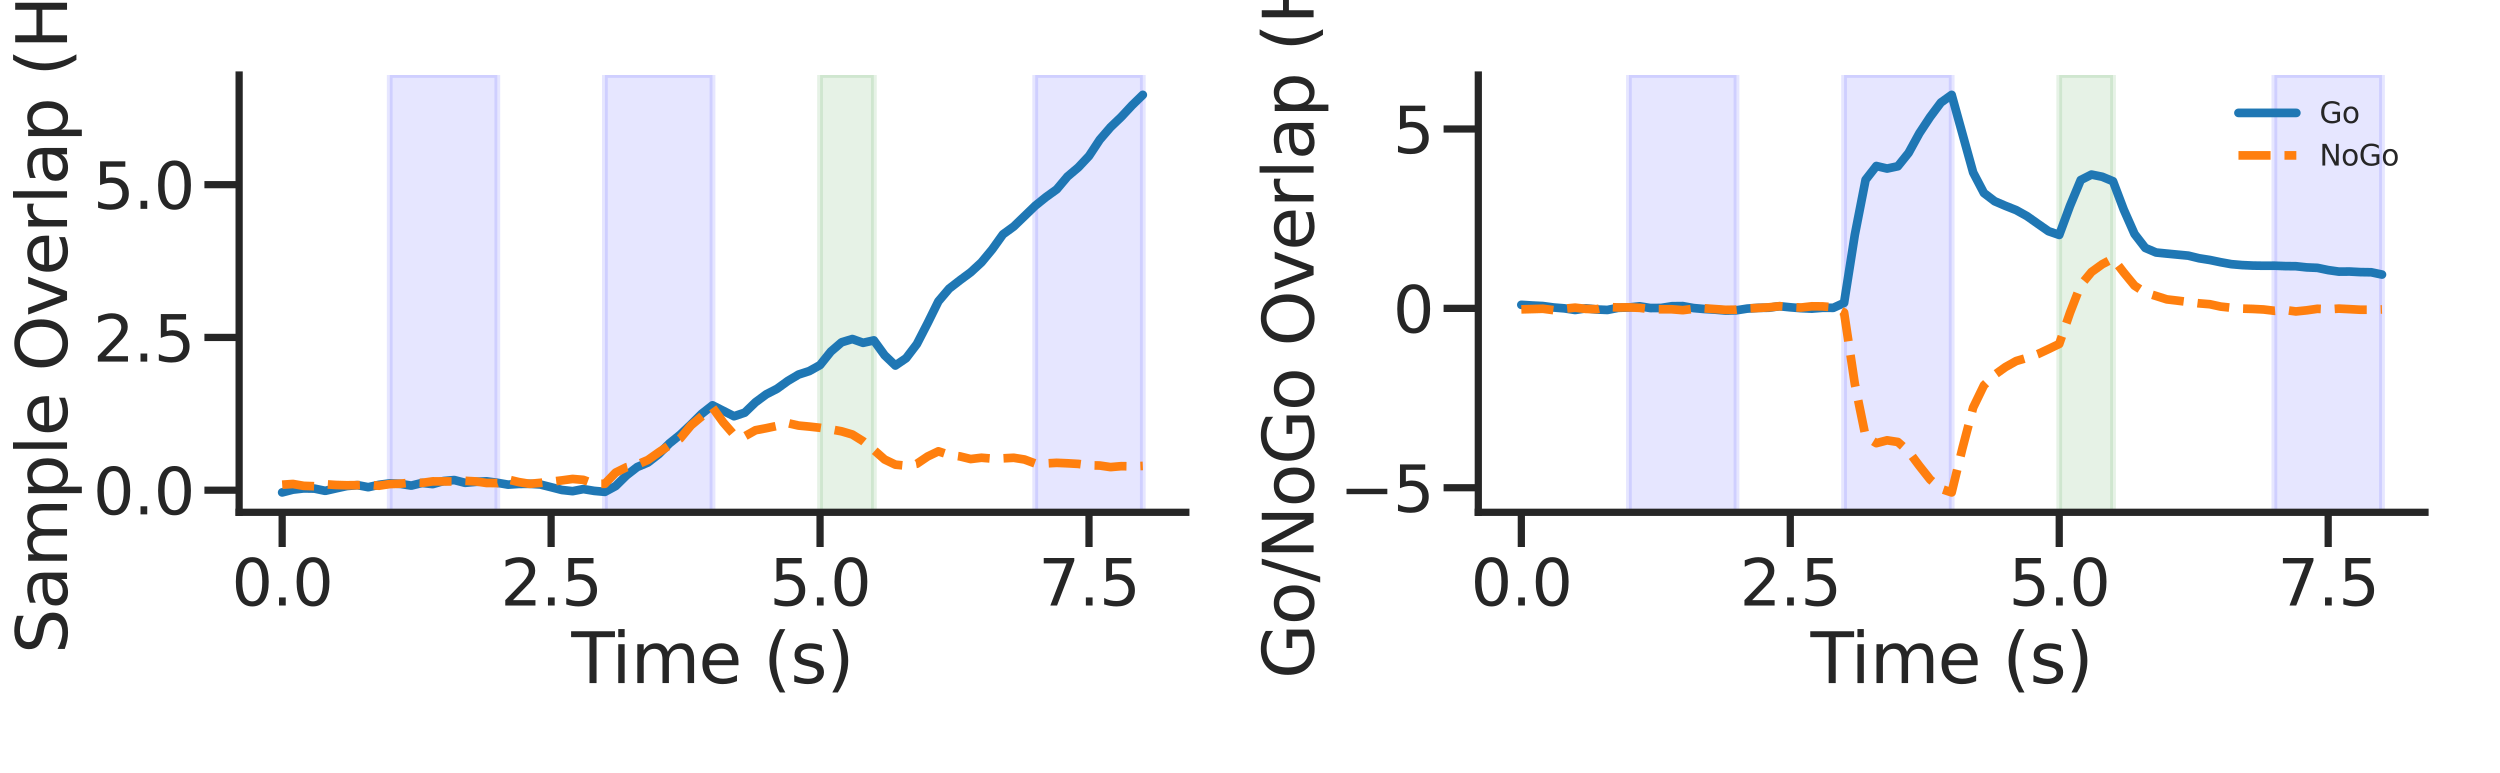 <?xml version="1.0" encoding="utf-8" standalone="no"?>
<!DOCTYPE svg PUBLIC "-//W3C//DTD SVG 1.1//EN"
  "http://www.w3.org/Graphics/SVG/1.1/DTD/svg11.dtd">
<svg xmlns:xlink="http://www.w3.org/1999/xlink" width="864pt" height="266.991pt" viewBox="0 0 864 266.991" xmlns="http://www.w3.org/2000/svg" version="1.1">
 <defs>
  <style type="text/css">*{stroke-linejoin: round; stroke-linecap: butt}</style>
 </defs>
 <g id="figure_1">
  <g id="patch_1">
   <path d="M 0 266.991 
L 864 266.991 
L 864 0 
L 0 0 
z
" style="fill: #ffffff"/>
  </g>
  <g id="axes_1">
   <g id="patch_2">
    <path d="M 82.645 177.051 
L 409.822 177.051 
L 409.822 25.92 
L 82.645 25.92 
z
" style="fill: #ffffff"/>
   </g>
   <g id="matplotlib.axis_1">
    <g id="xtick_1">
     <g id="line2d_1">
      <defs>
       <path id="m533a1b61e9" d="M 0 0 
L 0 12 
" style="stroke: #262626; stroke-width: 2.5"/>
      </defs>
      <g>
       <use xlink:href="#m533a1b61e9" x="97.517" y="177.051" style="fill: #262626; stroke: #262626; stroke-width: 2.5"/>
      </g>
     </g>
     <g id="text_1">
      <!-- 0.0 -->
      <g style="fill: #262626" transform="translate(80.023 209.268) scale(0.22 -0.22)">
       <defs>
        <path id="DejaVuSans-30" d="M 2034 4250 
Q 1547 4250 1301 3770 
Q 1056 3291 1056 2328 
Q 1056 1369 1301 889 
Q 1547 409 2034 409 
Q 2525 409 2770 889 
Q 3016 1369 3016 2328 
Q 3016 3291 2770 3770 
Q 2525 4250 2034 4250 
z
M 2034 4750 
Q 2819 4750 3233 4129 
Q 3647 3509 3647 2328 
Q 3647 1150 3233 529 
Q 2819 -91 2034 -91 
Q 1250 -91 836 529 
Q 422 1150 422 2328 
Q 422 3509 836 4129 
Q 1250 4750 2034 4750 
z
" transform="scale(0.016)"/>
        <path id="DejaVuSans-2e" d="M 684 794 
L 1344 794 
L 1344 0 
L 684 0 
L 684 794 
z
" transform="scale(0.016)"/>
       </defs>
       <use xlink:href="#DejaVuSans-30"/>
       <use xlink:href="#DejaVuSans-2e" x="63.623"/>
       <use xlink:href="#DejaVuSans-30" x="95.41"/>
      </g>
     </g>
    </g>
    <g id="xtick_2">
     <g id="line2d_2">
      <g>
       <use xlink:href="#m533a1b61e9" x="190.465" y="177.051" style="fill: #262626; stroke: #262626; stroke-width: 2.5"/>
      </g>
     </g>
     <g id="text_2">
      <!-- 2.5 -->
      <g style="fill: #262626" transform="translate(172.971 209.268) scale(0.22 -0.22)">
       <defs>
        <path id="DejaVuSans-32" d="M 1228 531 
L 3431 531 
L 3431 0 
L 469 0 
L 469 531 
Q 828 903 1448 1529 
Q 2069 2156 2228 2338 
Q 2531 2678 2651 2914 
Q 2772 3150 2772 3378 
Q 2772 3750 2511 3984 
Q 2250 4219 1831 4219 
Q 1534 4219 1204 4116 
Q 875 4013 500 3803 
L 500 4441 
Q 881 4594 1212 4672 
Q 1544 4750 1819 4750 
Q 2544 4750 2975 4387 
Q 3406 4025 3406 3419 
Q 3406 3131 3298 2873 
Q 3191 2616 2906 2266 
Q 2828 2175 2409 1742 
Q 1991 1309 1228 531 
z
" transform="scale(0.016)"/>
        <path id="DejaVuSans-35" d="M 691 4666 
L 3169 4666 
L 3169 4134 
L 1269 4134 
L 1269 2991 
Q 1406 3038 1543 3061 
Q 1681 3084 1819 3084 
Q 2600 3084 3056 2656 
Q 3513 2228 3513 1497 
Q 3513 744 3044 326 
Q 2575 -91 1722 -91 
Q 1428 -91 1123 -41 
Q 819 9 494 109 
L 494 744 
Q 775 591 1075 516 
Q 1375 441 1709 441 
Q 2250 441 2565 725 
Q 2881 1009 2881 1497 
Q 2881 1984 2565 2268 
Q 2250 2553 1709 2553 
Q 1456 2553 1204 2497 
Q 953 2441 691 2322 
L 691 4666 
z
" transform="scale(0.016)"/>
       </defs>
       <use xlink:href="#DejaVuSans-32"/>
       <use xlink:href="#DejaVuSans-2e" x="63.623"/>
       <use xlink:href="#DejaVuSans-35" x="95.41"/>
      </g>
     </g>
    </g>
    <g id="xtick_3">
     <g id="line2d_3">
      <g>
       <use xlink:href="#m533a1b61e9" x="283.413" y="177.051" style="fill: #262626; stroke: #262626; stroke-width: 2.5"/>
      </g>
     </g>
     <g id="text_3">
      <!-- 5.0 -->
      <g style="fill: #262626" transform="translate(265.919 209.268) scale(0.22 -0.22)">
       <use xlink:href="#DejaVuSans-35"/>
       <use xlink:href="#DejaVuSans-2e" x="63.623"/>
       <use xlink:href="#DejaVuSans-30" x="95.41"/>
      </g>
     </g>
    </g>
    <g id="xtick_4">
     <g id="line2d_4">
      <g>
       <use xlink:href="#m533a1b61e9" x="376.361" y="177.051" style="fill: #262626; stroke: #262626; stroke-width: 2.5"/>
      </g>
     </g>
     <g id="text_4">
      <!-- 7.5 -->
      <g style="fill: #262626" transform="translate(358.868 209.268) scale(0.22 -0.22)">
       <defs>
        <path id="DejaVuSans-37" d="M 525 4666 
L 3525 4666 
L 3525 4397 
L 1831 0 
L 1172 0 
L 2766 4134 
L 525 4134 
L 525 4666 
z
" transform="scale(0.016)"/>
       </defs>
       <use xlink:href="#DejaVuSans-37"/>
       <use xlink:href="#DejaVuSans-2e" x="63.623"/>
       <use xlink:href="#DejaVuSans-35" x="95.41"/>
      </g>
     </g>
    </g>
    <g id="text_5">
     <!-- Time (s) -->
     <g style="fill: #262626" transform="translate(197.444 236.079) scale(0.24 -0.24)">
      <defs>
       <path id="DejaVuSans-54" d="M -19 4666 
L 3928 4666 
L 3928 4134 
L 2272 4134 
L 2272 0 
L 1638 0 
L 1638 4134 
L -19 4134 
L -19 4666 
z
" transform="scale(0.016)"/>
       <path id="DejaVuSans-69" d="M 603 3500 
L 1178 3500 
L 1178 0 
L 603 0 
L 603 3500 
z
M 603 4863 
L 1178 4863 
L 1178 4134 
L 603 4134 
L 603 4863 
z
" transform="scale(0.016)"/>
       <path id="DejaVuSans-6d" d="M 3328 2828 
Q 3544 3216 3844 3400 
Q 4144 3584 4550 3584 
Q 5097 3584 5394 3201 
Q 5691 2819 5691 2113 
L 5691 0 
L 5113 0 
L 5113 2094 
Q 5113 2597 4934 2840 
Q 4756 3084 4391 3084 
Q 3944 3084 3684 2787 
Q 3425 2491 3425 1978 
L 3425 0 
L 2847 0 
L 2847 2094 
Q 2847 2600 2669 2842 
Q 2491 3084 2119 3084 
Q 1678 3084 1418 2786 
Q 1159 2488 1159 1978 
L 1159 0 
L 581 0 
L 581 3500 
L 1159 3500 
L 1159 2956 
Q 1356 3278 1631 3431 
Q 1906 3584 2284 3584 
Q 2666 3584 2933 3390 
Q 3200 3197 3328 2828 
z
" transform="scale(0.016)"/>
       <path id="DejaVuSans-65" d="M 3597 1894 
L 3597 1613 
L 953 1613 
Q 991 1019 1311 708 
Q 1631 397 2203 397 
Q 2534 397 2845 478 
Q 3156 559 3463 722 
L 3463 178 
Q 3153 47 2828 -22 
Q 2503 -91 2169 -91 
Q 1331 -91 842 396 
Q 353 884 353 1716 
Q 353 2575 817 3079 
Q 1281 3584 2069 3584 
Q 2775 3584 3186 3129 
Q 3597 2675 3597 1894 
z
M 3022 2063 
Q 3016 2534 2758 2815 
Q 2500 3097 2075 3097 
Q 1594 3097 1305 2825 
Q 1016 2553 972 2059 
L 3022 2063 
z
" transform="scale(0.016)"/>
       <path id="DejaVuSans-20" transform="scale(0.016)"/>
       <path id="DejaVuSans-28" d="M 1984 4856 
Q 1566 4138 1362 3434 
Q 1159 2731 1159 2009 
Q 1159 1288 1364 580 
Q 1569 -128 1984 -844 
L 1484 -844 
Q 1016 -109 783 600 
Q 550 1309 550 2009 
Q 550 2706 781 3412 
Q 1013 4119 1484 4856 
L 1984 4856 
z
" transform="scale(0.016)"/>
       <path id="DejaVuSans-73" d="M 2834 3397 
L 2834 2853 
Q 2591 2978 2328 3040 
Q 2066 3103 1784 3103 
Q 1356 3103 1142 2972 
Q 928 2841 928 2578 
Q 928 2378 1081 2264 
Q 1234 2150 1697 2047 
L 1894 2003 
Q 2506 1872 2764 1633 
Q 3022 1394 3022 966 
Q 3022 478 2636 193 
Q 2250 -91 1575 -91 
Q 1294 -91 989 -36 
Q 684 19 347 128 
L 347 722 
Q 666 556 975 473 
Q 1284 391 1588 391 
Q 1994 391 2212 530 
Q 2431 669 2431 922 
Q 2431 1156 2273 1281 
Q 2116 1406 1581 1522 
L 1381 1569 
Q 847 1681 609 1914 
Q 372 2147 372 2553 
Q 372 3047 722 3315 
Q 1072 3584 1716 3584 
Q 2034 3584 2315 3537 
Q 2597 3491 2834 3397 
z
" transform="scale(0.016)"/>
       <path id="DejaVuSans-29" d="M 513 4856 
L 1013 4856 
Q 1481 4119 1714 3412 
Q 1947 2706 1947 2009 
Q 1947 1309 1714 600 
Q 1481 -109 1013 -844 
L 513 -844 
Q 928 -128 1133 580 
Q 1338 1288 1338 2009 
Q 1338 2731 1133 3434 
Q 928 4138 513 4856 
z
" transform="scale(0.016)"/>
      </defs>
      <use xlink:href="#DejaVuSans-54"/>
      <use xlink:href="#DejaVuSans-69" x="57.959"/>
      <use xlink:href="#DejaVuSans-6d" x="85.742"/>
      <use xlink:href="#DejaVuSans-65" x="183.154"/>
      <use xlink:href="#DejaVuSans-20" x="244.678"/>
      <use xlink:href="#DejaVuSans-28" x="276.465"/>
      <use xlink:href="#DejaVuSans-73" x="315.479"/>
      <use xlink:href="#DejaVuSans-29" x="367.578"/>
     </g>
    </g>
   </g>
   <g id="matplotlib.axis_2">
    <g id="ytick_1">
     <g id="line2d_5">
      <defs>
       <path id="mf885ce7a76" d="M 0 0 
L -12 0 
" style="stroke: #262626; stroke-width: 2.5"/>
      </defs>
      <g>
       <use xlink:href="#mf885ce7a76" x="82.645" y="169.409" style="fill: #262626; stroke: #262626; stroke-width: 2.5"/>
      </g>
     </g>
     <g id="text_6">
      <!-- 0.0 -->
      <g style="fill: #262626" transform="translate(32.158 177.767) scale(0.22 -0.22)">
       <use xlink:href="#DejaVuSans-30"/>
       <use xlink:href="#DejaVuSans-2e" x="63.623"/>
       <use xlink:href="#DejaVuSans-30" x="95.41"/>
      </g>
     </g>
    </g>
    <g id="ytick_2">
     <g id="line2d_6">
      <g>
       <use xlink:href="#mf885ce7a76" x="82.645" y="116.615" style="fill: #262626; stroke: #262626; stroke-width: 2.5"/>
      </g>
     </g>
     <g id="text_7">
      <!-- 2.5 -->
      <g style="fill: #262626" transform="translate(32.158 124.973) scale(0.22 -0.22)">
       <use xlink:href="#DejaVuSans-32"/>
       <use xlink:href="#DejaVuSans-2e" x="63.623"/>
       <use xlink:href="#DejaVuSans-35" x="95.41"/>
      </g>
     </g>
    </g>
    <g id="ytick_3">
     <g id="line2d_7">
      <g>
       <use xlink:href="#mf885ce7a76" x="82.645" y="63.82" style="fill: #262626; stroke: #262626; stroke-width: 2.5"/>
      </g>
     </g>
     <g id="text_8">
      <!-- 5.0 -->
      <g style="fill: #262626" transform="translate(32.158 72.178) scale(0.22 -0.22)">
       <use xlink:href="#DejaVuSans-35"/>
       <use xlink:href="#DejaVuSans-2e" x="63.623"/>
       <use xlink:href="#DejaVuSans-30" x="95.41"/>
      </g>
     </g>
    </g>
    <g id="text_9">
     <!-- Sample Overlap (Hz) -->
     <g style="fill: #262626" transform="translate(23.167 225.967) rotate(-90) scale(0.24 -0.24)">
      <defs>
       <path id="DejaVuSans-53" d="M 3425 4513 
L 3425 3897 
Q 3066 4069 2747 4153 
Q 2428 4238 2131 4238 
Q 1616 4238 1336 4038 
Q 1056 3838 1056 3469 
Q 1056 3159 1242 3001 
Q 1428 2844 1947 2747 
L 2328 2669 
Q 3034 2534 3370 2195 
Q 3706 1856 3706 1288 
Q 3706 609 3251 259 
Q 2797 -91 1919 -91 
Q 1588 -91 1214 -16 
Q 841 59 441 206 
L 441 856 
Q 825 641 1194 531 
Q 1563 422 1919 422 
Q 2459 422 2753 634 
Q 3047 847 3047 1241 
Q 3047 1584 2836 1778 
Q 2625 1972 2144 2069 
L 1759 2144 
Q 1053 2284 737 2584 
Q 422 2884 422 3419 
Q 422 4038 858 4394 
Q 1294 4750 2059 4750 
Q 2388 4750 2728 4690 
Q 3069 4631 3425 4513 
z
" transform="scale(0.016)"/>
       <path id="DejaVuSans-61" d="M 2194 1759 
Q 1497 1759 1228 1600 
Q 959 1441 959 1056 
Q 959 750 1161 570 
Q 1363 391 1709 391 
Q 2188 391 2477 730 
Q 2766 1069 2766 1631 
L 2766 1759 
L 2194 1759 
z
M 3341 1997 
L 3341 0 
L 2766 0 
L 2766 531 
Q 2569 213 2275 61 
Q 1981 -91 1556 -91 
Q 1019 -91 701 211 
Q 384 513 384 1019 
Q 384 1609 779 1909 
Q 1175 2209 1959 2209 
L 2766 2209 
L 2766 2266 
Q 2766 2663 2505 2880 
Q 2244 3097 1772 3097 
Q 1472 3097 1187 3025 
Q 903 2953 641 2809 
L 641 3341 
Q 956 3463 1253 3523 
Q 1550 3584 1831 3584 
Q 2591 3584 2966 3190 
Q 3341 2797 3341 1997 
z
" transform="scale(0.016)"/>
       <path id="DejaVuSans-70" d="M 1159 525 
L 1159 -1331 
L 581 -1331 
L 581 3500 
L 1159 3500 
L 1159 2969 
Q 1341 3281 1617 3432 
Q 1894 3584 2278 3584 
Q 2916 3584 3314 3078 
Q 3713 2572 3713 1747 
Q 3713 922 3314 415 
Q 2916 -91 2278 -91 
Q 1894 -91 1617 61 
Q 1341 213 1159 525 
z
M 3116 1747 
Q 3116 2381 2855 2742 
Q 2594 3103 2138 3103 
Q 1681 3103 1420 2742 
Q 1159 2381 1159 1747 
Q 1159 1113 1420 752 
Q 1681 391 2138 391 
Q 2594 391 2855 752 
Q 3116 1113 3116 1747 
z
" transform="scale(0.016)"/>
       <path id="DejaVuSans-6c" d="M 603 4863 
L 1178 4863 
L 1178 0 
L 603 0 
L 603 4863 
z
" transform="scale(0.016)"/>
       <path id="DejaVuSans-4f" d="M 2522 4238 
Q 1834 4238 1429 3725 
Q 1025 3213 1025 2328 
Q 1025 1447 1429 934 
Q 1834 422 2522 422 
Q 3209 422 3611 934 
Q 4013 1447 4013 2328 
Q 4013 3213 3611 3725 
Q 3209 4238 2522 4238 
z
M 2522 4750 
Q 3503 4750 4090 4092 
Q 4678 3434 4678 2328 
Q 4678 1225 4090 567 
Q 3503 -91 2522 -91 
Q 1538 -91 948 565 
Q 359 1222 359 2328 
Q 359 3434 948 4092 
Q 1538 4750 2522 4750 
z
" transform="scale(0.016)"/>
       <path id="DejaVuSans-76" d="M 191 3500 
L 800 3500 
L 1894 563 
L 2988 3500 
L 3597 3500 
L 2284 0 
L 1503 0 
L 191 3500 
z
" transform="scale(0.016)"/>
       <path id="DejaVuSans-72" d="M 2631 2963 
Q 2534 3019 2420 3045 
Q 2306 3072 2169 3072 
Q 1681 3072 1420 2755 
Q 1159 2438 1159 1844 
L 1159 0 
L 581 0 
L 581 3500 
L 1159 3500 
L 1159 2956 
Q 1341 3275 1631 3429 
Q 1922 3584 2338 3584 
Q 2397 3584 2469 3576 
Q 2541 3569 2628 3553 
L 2631 2963 
z
" transform="scale(0.016)"/>
       <path id="DejaVuSans-48" d="M 628 4666 
L 1259 4666 
L 1259 2753 
L 3553 2753 
L 3553 4666 
L 4184 4666 
L 4184 0 
L 3553 0 
L 3553 2222 
L 1259 2222 
L 1259 0 
L 628 0 
L 628 4666 
z
" transform="scale(0.016)"/>
       <path id="DejaVuSans-7a" d="M 353 3500 
L 3084 3500 
L 3084 2975 
L 922 459 
L 3084 459 
L 3084 0 
L 275 0 
L 275 525 
L 2438 3041 
L 353 3041 
L 353 3500 
z
" transform="scale(0.016)"/>
      </defs>
      <use xlink:href="#DejaVuSans-53"/>
      <use xlink:href="#DejaVuSans-61" x="63.477"/>
      <use xlink:href="#DejaVuSans-6d" x="124.756"/>
      <use xlink:href="#DejaVuSans-70" x="222.168"/>
      <use xlink:href="#DejaVuSans-6c" x="285.645"/>
      <use xlink:href="#DejaVuSans-65" x="313.428"/>
      <use xlink:href="#DejaVuSans-20" x="374.951"/>
      <use xlink:href="#DejaVuSans-4f" x="406.738"/>
      <use xlink:href="#DejaVuSans-76" x="485.449"/>
      <use xlink:href="#DejaVuSans-65" x="544.629"/>
      <use xlink:href="#DejaVuSans-72" x="606.152"/>
      <use xlink:href="#DejaVuSans-6c" x="647.266"/>
      <use xlink:href="#DejaVuSans-61" x="675.049"/>
      <use xlink:href="#DejaVuSans-70" x="736.328"/>
      <use xlink:href="#DejaVuSans-20" x="799.805"/>
      <use xlink:href="#DejaVuSans-28" x="831.592"/>
      <use xlink:href="#DejaVuSans-48" x="870.605"/>
      <use xlink:href="#DejaVuSans-7a" x="945.801"/>
      <use xlink:href="#DejaVuSans-29" x="998.291"/>
     </g>
    </g>
   </g>
   <g id="patch_3">
    <path d="M 134.696 177.051 
L 134.696 25.92 
L 171.875 25.92 
L 171.875 177.051 
z
" clip-path="url(#p706a7f0ac1)" style="fill: #0000ff; opacity: 0.1; stroke: #0000ff; stroke-width: 2; stroke-linejoin: miter"/>
   </g>
   <g id="patch_4">
    <path d="M 209.054 177.051 
L 209.054 25.92 
L 246.234 25.92 
L 246.234 177.051 
z
" clip-path="url(#p706a7f0ac1)" style="fill: #0000ff; opacity: 0.1; stroke: #0000ff; stroke-width: 2; stroke-linejoin: miter"/>
   </g>
   <g id="patch_5">
    <path d="M 357.771 177.051 
L 357.771 25.92 
L 394.951 25.92 
L 394.951 177.051 
z
" clip-path="url(#p706a7f0ac1)" style="fill: #0000ff; opacity: 0.1; stroke: #0000ff; stroke-width: 2; stroke-linejoin: miter"/>
   </g>
   <g id="patch_6">
    <path d="M 283.413 177.051 
L 283.413 25.92 
L 302.003 25.92 
L 302.003 177.051 
z
" clip-path="url(#p706a7f0ac1)" style="fill: #008000; opacity: 0.1; stroke: #008000; stroke-width: 2; stroke-linejoin: miter"/>
   </g>
   <g id="line2d_8">
    <path d="M 97.517 170.182 
L 101.235 169.224 
L 104.953 168.799 
L 108.67 168.858 
L 112.388 169.635 
L 116.106 168.794 
L 119.824 167.982 
L 123.542 167.658 
L 127.26 168.375 
L 130.978 167.551 
L 134.696 167.054 
L 138.414 167.232 
L 142.132 167.831 
L 145.85 166.906 
L 149.568 167.315 
L 153.286 166.244 
L 157.003 165.908 
L 160.721 166.864 
L 164.439 166.526 
L 168.157 166.346 
L 171.875 166.855 
L 175.593 167.496 
L 179.311 167.244 
L 183.029 167.213 
L 186.747 167.447 
L 190.465 168.382 
L 194.183 169.339 
L 197.901 169.747 
L 201.619 169.032 
L 205.337 169.648 
L 209.054 169.987 
L 212.772 167.978 
L 216.49 164.309 
L 220.208 161.421 
L 223.926 159.843 
L 227.644 156.959 
L 231.362 153.235 
L 235.08 150.238 
L 238.798 146.713 
L 242.516 143.013 
L 246.234 140.086 
L 249.952 141.969 
L 253.67 143.853 
L 257.387 142.612 
L 261.105 139.02 
L 264.823 136.276 
L 268.541 134.363 
L 272.259 131.665 
L 275.977 129.449 
L 279.695 128.243 
L 283.413 126.162 
L 287.131 121.512 
L 290.849 118.302 
L 294.567 117.17 
L 298.285 118.482 
L 302.003 117.637 
L 305.72 122.765 
L 309.438 126.326 
L 313.156 123.791 
L 316.874 118.902 
L 320.592 111.676 
L 324.31 104.138 
L 328.028 99.751 
L 331.746 96.862 
L 335.464 94.112 
L 339.182 90.683 
L 342.9 86.194 
L 346.618 80.998 
L 350.336 78.291 
L 354.053 74.703 
L 357.771 71.108 
L 361.489 68.116 
L 365.207 65.439 
L 368.925 61.012 
L 372.643 57.872 
L 376.361 53.916 
L 380.079 48.281 
L 383.797 43.961 
L 387.515 40.403 
L 391.233 36.404 
L 394.951 32.79 
" clip-path="url(#p706a7f0ac1)" style="fill: none; stroke: #1f77b4; stroke-width: 3; stroke-linecap: round"/>
   </g>
   <g id="line2d_9">
    <path d="M 97.517 167.514 
L 101.235 167.258 
L 104.953 167.907 
L 108.67 168.037 
L 112.388 167.36 
L 116.106 167.602 
L 119.824 167.71 
L 123.542 167.663 
L 127.26 167.531 
L 130.978 167.867 
L 134.696 167.302 
L 138.414 167.156 
L 142.132 166.79 
L 145.85 166.881 
L 149.568 166.361 
L 153.286 166.38 
L 157.003 166.393 
L 160.721 166.17 
L 164.439 166.376 
L 168.157 166.922 
L 171.875 166.948 
L 175.593 165.721 
L 179.311 166.611 
L 183.029 167.217 
L 186.747 166.87 
L 190.465 166.471 
L 194.183 166.027 
L 197.901 165.523 
L 201.619 165.844 
L 205.337 167.21 
L 209.054 167.192 
L 212.772 163.321 
L 216.49 161.479 
L 220.208 160.563 
L 223.926 158.969 
L 227.644 156.341 
L 231.362 153.864 
L 235.08 151.516 
L 238.798 147.028 
L 242.516 143.902 
L 246.234 140.841 
L 249.952 145.974 
L 253.67 150.252 
L 257.387 150.782 
L 261.105 148.692 
L 264.823 147.986 
L 268.541 147.194 
L 272.259 146.228 
L 275.977 147.078 
L 279.695 147.429 
L 283.413 147.842 
L 287.131 148.378 
L 290.849 149.066 
L 294.567 150.163 
L 298.285 152.481 
L 302.003 155.51 
L 305.72 158.796 
L 309.438 160.583 
L 313.156 160.949 
L 316.874 160.272 
L 320.592 157.76 
L 324.31 155.975 
L 328.028 157.208 
L 331.746 157.73 
L 335.464 158.648 
L 339.182 158.197 
L 342.9 158.5 
L 346.618 158.404 
L 350.336 158.211 
L 354.053 158.803 
L 357.771 160.179 
L 361.489 160.159 
L 365.207 159.953 
L 368.925 160.116 
L 372.643 160.326 
L 376.361 160.815 
L 380.079 160.888 
L 383.797 161.432 
L 387.515 161.107 
L 391.233 161.167 
L 394.951 161.022 
" clip-path="url(#p706a7f0ac1)" style="fill: none; stroke-dasharray: 11.1,4.8; stroke-dashoffset: 0; stroke: #ff7f0e; stroke-width: 3"/>
   </g>
   <g id="patch_7">
    <path d="M 82.645 177.051 
L 82.645 25.92 
" style="fill: none; stroke: #262626; stroke-width: 2.5; stroke-linejoin: miter; stroke-linecap: square"/>
   </g>
   <g id="patch_8">
    <path d="M 82.645 177.051 
L 409.822 177.051 
" style="fill: none; stroke: #262626; stroke-width: 2.5; stroke-linejoin: miter; stroke-linecap: square"/>
   </g>
  </g>
  <g id="axes_2">
   <g id="patch_9">
    <path d="M 510.903 177.051 
L 838.08 177.051 
L 838.08 25.92 
L 510.903 25.92 
z
" style="fill: #ffffff"/>
   </g>
   <g id="matplotlib.axis_3">
    <g id="xtick_5">
     <g id="line2d_10">
      <g>
       <use xlink:href="#m533a1b61e9" x="525.774" y="177.051" style="fill: #262626; stroke: #262626; stroke-width: 2.5"/>
      </g>
     </g>
     <g id="text_10">
      <!-- 0.0 -->
      <g style="fill: #262626" transform="translate(508.281 209.268) scale(0.22 -0.22)">
       <use xlink:href="#DejaVuSans-30"/>
       <use xlink:href="#DejaVuSans-2e" x="63.623"/>
       <use xlink:href="#DejaVuSans-30" x="95.41"/>
      </g>
     </g>
    </g>
    <g id="xtick_6">
     <g id="line2d_11">
      <g>
       <use xlink:href="#m533a1b61e9" x="618.722" y="177.051" style="fill: #262626; stroke: #262626; stroke-width: 2.5"/>
      </g>
     </g>
     <g id="text_11">
      <!-- 2.5 -->
      <g style="fill: #262626" transform="translate(601.229 209.268) scale(0.22 -0.22)">
       <use xlink:href="#DejaVuSans-32"/>
       <use xlink:href="#DejaVuSans-2e" x="63.623"/>
       <use xlink:href="#DejaVuSans-35" x="95.41"/>
      </g>
     </g>
    </g>
    <g id="xtick_7">
     <g id="line2d_12">
      <g>
       <use xlink:href="#m533a1b61e9" x="711.671" y="177.051" style="fill: #262626; stroke: #262626; stroke-width: 2.5"/>
      </g>
     </g>
     <g id="text_12">
      <!-- 5.0 -->
      <g style="fill: #262626" transform="translate(694.177 209.268) scale(0.22 -0.22)">
       <use xlink:href="#DejaVuSans-35"/>
       <use xlink:href="#DejaVuSans-2e" x="63.623"/>
       <use xlink:href="#DejaVuSans-30" x="95.41"/>
      </g>
     </g>
    </g>
    <g id="xtick_8">
     <g id="line2d_13">
      <g>
       <use xlink:href="#m533a1b61e9" x="804.619" y="177.051" style="fill: #262626; stroke: #262626; stroke-width: 2.5"/>
      </g>
     </g>
     <g id="text_13">
      <!-- 7.5 -->
      <g style="fill: #262626" transform="translate(787.125 209.268) scale(0.22 -0.22)">
       <use xlink:href="#DejaVuSans-37"/>
       <use xlink:href="#DejaVuSans-2e" x="63.623"/>
       <use xlink:href="#DejaVuSans-35" x="95.41"/>
      </g>
     </g>
    </g>
    <g id="text_14">
     <!-- Time (s) -->
     <g style="fill: #262626" transform="translate(625.702 236.079) scale(0.24 -0.24)">
      <use xlink:href="#DejaVuSans-54"/>
      <use xlink:href="#DejaVuSans-69" x="57.959"/>
      <use xlink:href="#DejaVuSans-6d" x="85.742"/>
      <use xlink:href="#DejaVuSans-65" x="183.154"/>
      <use xlink:href="#DejaVuSans-20" x="244.678"/>
      <use xlink:href="#DejaVuSans-28" x="276.465"/>
      <use xlink:href="#DejaVuSans-73" x="315.479"/>
      <use xlink:href="#DejaVuSans-29" x="367.578"/>
     </g>
    </g>
   </g>
   <g id="matplotlib.axis_4">
    <g id="ytick_4">
     <g id="line2d_14">
      <g>
       <use xlink:href="#mf885ce7a76" x="510.903" y="168.558" style="fill: #262626; stroke: #262626; stroke-width: 2.5"/>
      </g>
     </g>
     <g id="text_15">
      <!-- −5 -->
      <g style="fill: #262626" transform="translate(462.97 176.916) scale(0.22 -0.22)">
       <defs>
        <path id="DejaVuSans-2212" d="M 678 2272 
L 4684 2272 
L 4684 1741 
L 678 1741 
L 678 2272 
z
" transform="scale(0.016)"/>
       </defs>
       <use xlink:href="#DejaVuSans-2212"/>
       <use xlink:href="#DejaVuSans-35" x="83.789"/>
      </g>
     </g>
    </g>
    <g id="ytick_5">
     <g id="line2d_15">
      <g>
       <use xlink:href="#mf885ce7a76" x="510.903" y="106.57" style="fill: #262626; stroke: #262626; stroke-width: 2.5"/>
      </g>
     </g>
     <g id="text_16">
      <!-- 0 -->
      <g style="fill: #262626" transform="translate(481.405 114.928) scale(0.22 -0.22)">
       <use xlink:href="#DejaVuSans-30"/>
      </g>
     </g>
    </g>
    <g id="ytick_6">
     <g id="line2d_16">
      <g>
       <use xlink:href="#mf885ce7a76" x="510.903" y="44.582" style="fill: #262626; stroke: #262626; stroke-width: 2.5"/>
      </g>
     </g>
     <g id="text_17">
      <!-- 5 -->
      <g style="fill: #262626" transform="translate(481.405 52.94) scale(0.22 -0.22)">
       <use xlink:href="#DejaVuSans-35"/>
      </g>
     </g>
    </g>
    <g id="text_18">
     <!-- Go/NoGo Overlap (Hz) -->
     <g style="fill: #262626" transform="translate(453.979 234.614) rotate(-90) scale(0.24 -0.24)">
      <defs>
       <path id="DejaVuSans-47" d="M 3809 666 
L 3809 1919 
L 2778 1919 
L 2778 2438 
L 4434 2438 
L 4434 434 
Q 4069 175 3628 42 
Q 3188 -91 2688 -91 
Q 1594 -91 976 548 
Q 359 1188 359 2328 
Q 359 3472 976 4111 
Q 1594 4750 2688 4750 
Q 3144 4750 3555 4637 
Q 3966 4525 4313 4306 
L 4313 3634 
Q 3963 3931 3569 4081 
Q 3175 4231 2741 4231 
Q 1884 4231 1454 3753 
Q 1025 3275 1025 2328 
Q 1025 1384 1454 906 
Q 1884 428 2741 428 
Q 3075 428 3337 486 
Q 3600 544 3809 666 
z
" transform="scale(0.016)"/>
       <path id="DejaVuSans-6f" d="M 1959 3097 
Q 1497 3097 1228 2736 
Q 959 2375 959 1747 
Q 959 1119 1226 758 
Q 1494 397 1959 397 
Q 2419 397 2687 759 
Q 2956 1122 2956 1747 
Q 2956 2369 2687 2733 
Q 2419 3097 1959 3097 
z
M 1959 3584 
Q 2709 3584 3137 3096 
Q 3566 2609 3566 1747 
Q 3566 888 3137 398 
Q 2709 -91 1959 -91 
Q 1206 -91 779 398 
Q 353 888 353 1747 
Q 353 2609 779 3096 
Q 1206 3584 1959 3584 
z
" transform="scale(0.016)"/>
       <path id="DejaVuSans-2f" d="M 1625 4666 
L 2156 4666 
L 531 -594 
L 0 -594 
L 1625 4666 
z
" transform="scale(0.016)"/>
       <path id="DejaVuSans-4e" d="M 628 4666 
L 1478 4666 
L 3547 763 
L 3547 4666 
L 4159 4666 
L 4159 0 
L 3309 0 
L 1241 3903 
L 1241 0 
L 628 0 
L 628 4666 
z
" transform="scale(0.016)"/>
      </defs>
      <use xlink:href="#DejaVuSans-47"/>
      <use xlink:href="#DejaVuSans-6f" x="77.49"/>
      <use xlink:href="#DejaVuSans-2f" x="138.672"/>
      <use xlink:href="#DejaVuSans-4e" x="172.363"/>
      <use xlink:href="#DejaVuSans-6f" x="247.168"/>
      <use xlink:href="#DejaVuSans-47" x="308.35"/>
      <use xlink:href="#DejaVuSans-6f" x="385.84"/>
      <use xlink:href="#DejaVuSans-20" x="447.021"/>
      <use xlink:href="#DejaVuSans-4f" x="478.809"/>
      <use xlink:href="#DejaVuSans-76" x="557.52"/>
      <use xlink:href="#DejaVuSans-65" x="616.699"/>
      <use xlink:href="#DejaVuSans-72" x="678.223"/>
      <use xlink:href="#DejaVuSans-6c" x="719.336"/>
      <use xlink:href="#DejaVuSans-61" x="747.119"/>
      <use xlink:href="#DejaVuSans-70" x="808.398"/>
      <use xlink:href="#DejaVuSans-20" x="871.875"/>
      <use xlink:href="#DejaVuSans-28" x="903.662"/>
      <use xlink:href="#DejaVuSans-48" x="942.676"/>
      <use xlink:href="#DejaVuSans-7a" x="1017.871"/>
      <use xlink:href="#DejaVuSans-29" x="1070.361"/>
     </g>
    </g>
   </g>
   <g id="patch_10">
    <path d="M 562.954 177.051 
L 562.954 25.92 
L 600.133 25.92 
L 600.133 177.051 
z
" clip-path="url(#p600c700d06)" style="fill: #0000ff; opacity: 0.1; stroke: #0000ff; stroke-width: 2; stroke-linejoin: miter"/>
   </g>
   <g id="patch_11">
    <path d="M 637.312 177.051 
L 637.312 25.92 
L 674.491 25.92 
L 674.491 177.051 
z
" clip-path="url(#p600c700d06)" style="fill: #0000ff; opacity: 0.1; stroke: #0000ff; stroke-width: 2; stroke-linejoin: miter"/>
   </g>
   <g id="patch_12">
    <path d="M 786.029 177.051 
L 786.029 25.92 
L 823.208 25.92 
L 823.208 177.051 
z
" clip-path="url(#p600c700d06)" style="fill: #0000ff; opacity: 0.1; stroke: #0000ff; stroke-width: 2; stroke-linejoin: miter"/>
   </g>
   <g id="patch_13">
    <path d="M 711.671 177.051 
L 711.671 25.92 
L 730.26 25.92 
L 730.26 177.051 
z
" clip-path="url(#p600c700d06)" style="fill: #008000; opacity: 0.1; stroke: #008000; stroke-width: 2; stroke-linejoin: miter"/>
   </g>
   <g id="line2d_17">
    <path d="M 525.774 105.35 
L 529.492 105.581 
L 533.21 105.769 
L 536.928 106.27 
L 540.646 106.571 
L 544.364 107.131 
L 548.082 106.571 
L 551.8 106.956 
L 555.518 107.122 
L 559.236 106.384 
L 562.954 106.261 
L 566.672 105.861 
L 570.389 106.459 
L 574.107 106.423 
L 577.825 105.832 
L 581.543 105.788 
L 585.261 106.464 
L 588.979 106.797 
L 592.697 107.014 
L 596.415 107.335 
L 600.133 107.235 
L 603.851 106.652 
L 607.569 106.407 
L 611.287 106.354 
L 615.005 105.827 
L 618.722 106.209 
L 622.44 106.506 
L 626.158 106.667 
L 629.876 106.372 
L 633.594 106.388 
L 637.312 104.683 
L 641.03 81.118 
L 644.748 62.144 
L 648.466 57.375 
L 652.184 58.256 
L 655.902 57.461 
L 659.62 52.832 
L 663.338 46.042 
L 667.055 40.411 
L 670.773 35.441 
L 674.491 32.79 
L 678.209 46.216 
L 681.927 59.624 
L 685.645 66.713 
L 689.363 69.554 
L 693.081 71.146 
L 696.799 72.621 
L 700.517 74.688 
L 704.235 77.312 
L 707.953 79.905 
L 711.671 81.191 
L 715.388 71.138 
L 719.106 62.212 
L 722.824 60.331 
L 726.542 61.094 
L 730.26 62.646 
L 733.978 72.475 
L 737.696 80.869 
L 741.414 85.683 
L 745.132 87.267 
L 748.85 87.642 
L 752.568 87.998 
L 756.286 88.352 
L 760.004 89.262 
L 763.722 89.849 
L 767.439 90.626 
L 771.157 91.295 
L 774.875 91.615 
L 778.593 91.787 
L 782.311 91.843 
L 786.029 91.824 
L 789.747 91.969 
L 793.465 92.008 
L 797.183 92.413 
L 800.901 92.571 
L 804.619 93.346 
L 808.337 93.876 
L 812.055 93.844 
L 815.772 94.042 
L 819.49 94.1 
L 823.208 94.888 
" clip-path="url(#p600c700d06)" style="fill: none; stroke: #1f77b4; stroke-width: 3; stroke-linecap: round"/>
   </g>
   <g id="line2d_18">
    <path d="M 525.774 106.913 
L 529.492 106.812 
L 533.21 106.704 
L 536.928 107.191 
L 540.646 106.689 
L 544.364 106.32 
L 548.082 106.764 
L 551.8 106.842 
L 555.518 106.119 
L 559.236 106.257 
L 562.954 106.235 
L 566.672 106.387 
L 570.389 106.848 
L 574.107 106.874 
L 577.825 106.891 
L 581.543 107.197 
L 585.261 106.743 
L 588.979 106.557 
L 592.697 106.815 
L 596.415 107.085 
L 600.133 107.022 
L 603.851 106.591 
L 607.569 106.434 
L 611.287 106.214 
L 615.005 105.822 
L 618.722 106.11 
L 622.44 106.286 
L 626.158 105.858 
L 629.876 105.893 
L 633.594 106.201 
L 637.312 107.996 
L 641.03 132.699 
L 644.748 150.865 
L 648.466 153.158 
L 652.184 152.176 
L 655.902 152.753 
L 659.62 156.038 
L 663.338 161.012 
L 667.055 165.719 
L 670.773 168.94 
L 674.491 170.182 
L 678.209 154.966 
L 681.927 140.839 
L 685.645 133.163 
L 689.363 129.518 
L 693.081 126.862 
L 696.799 124.777 
L 700.517 123.678 
L 704.235 122.395 
L 707.953 120.652 
L 711.671 118.866 
L 715.388 108.091 
L 719.106 98.506 
L 722.824 94.004 
L 726.542 91.315 
L 730.26 89.354 
L 733.978 94.196 
L 737.696 98.719 
L 741.414 101.135 
L 745.132 102.284 
L 748.85 103.466 
L 752.568 103.904 
L 756.286 104.37 
L 760.004 104.835 
L 763.722 105.139 
L 767.439 105.955 
L 771.157 106.358 
L 774.875 106.66 
L 778.593 106.766 
L 782.311 106.96 
L 786.029 107.41 
L 789.747 107.143 
L 793.465 107.638 
L 797.183 107.251 
L 800.901 106.72 
L 804.619 106.893 
L 808.337 106.656 
L 812.055 106.846 
L 815.772 107.048 
L 819.49 107.048 
L 823.208 106.937 
" clip-path="url(#p600c700d06)" style="fill: none; stroke-dasharray: 11.1,4.8; stroke-dashoffset: 0; stroke: #ff7f0e; stroke-width: 3"/>
   </g>
   <g id="patch_14">
    <path d="M 510.903 177.051 
L 510.903 25.92 
" style="fill: none; stroke: #262626; stroke-width: 2.5; stroke-linejoin: miter; stroke-linecap: square"/>
   </g>
   <g id="patch_15">
    <path d="M 510.903 177.051 
L 838.08 177.051 
" style="fill: none; stroke: #262626; stroke-width: 2.5; stroke-linejoin: miter; stroke-linecap: square"/>
   </g>
   <g id="legend_1">
    <g id="line2d_19">
     <path d="M 773.613 39.018 
L 783.613 39.018 
L 793.613 39.018 
" style="fill: none; stroke: #1f77b4; stroke-width: 3; stroke-linecap: round"/>
    </g>
    <g id="text_19">
     <!-- Go -->
     <g style="fill: #262626" transform="translate(801.613 42.518) scale(0.1 -0.1)">
      <use xlink:href="#DejaVuSans-47"/>
      <use xlink:href="#DejaVuSans-6f" x="77.49"/>
     </g>
    </g>
    <g id="line2d_20">
     <path d="M 773.613 53.697 
L 783.613 53.697 
L 793.613 53.697 
" style="fill: none; stroke-dasharray: 11.1,4.8; stroke-dashoffset: 0; stroke: #ff7f0e; stroke-width: 3"/>
    </g>
    <g id="text_20">
     <!-- NoGo -->
     <g style="fill: #262626" transform="translate(801.613 57.197) scale(0.1 -0.1)">
      <use xlink:href="#DejaVuSans-4e"/>
      <use xlink:href="#DejaVuSans-6f" x="74.805"/>
      <use xlink:href="#DejaVuSans-47" x="135.986"/>
      <use xlink:href="#DejaVuSans-6f" x="213.477"/>
     </g>
    </g>
   </g>
  </g>
 </g>
 <defs>
  <clipPath id="p706a7f0ac1">
   <rect x="82.645" y="25.92" width="327.177" height="151.131"/>
  </clipPath>
  <clipPath id="p600c700d06">
   <rect x="510.903" y="25.92" width="327.177" height="151.131"/>
  </clipPath>
 </defs>
</svg>
